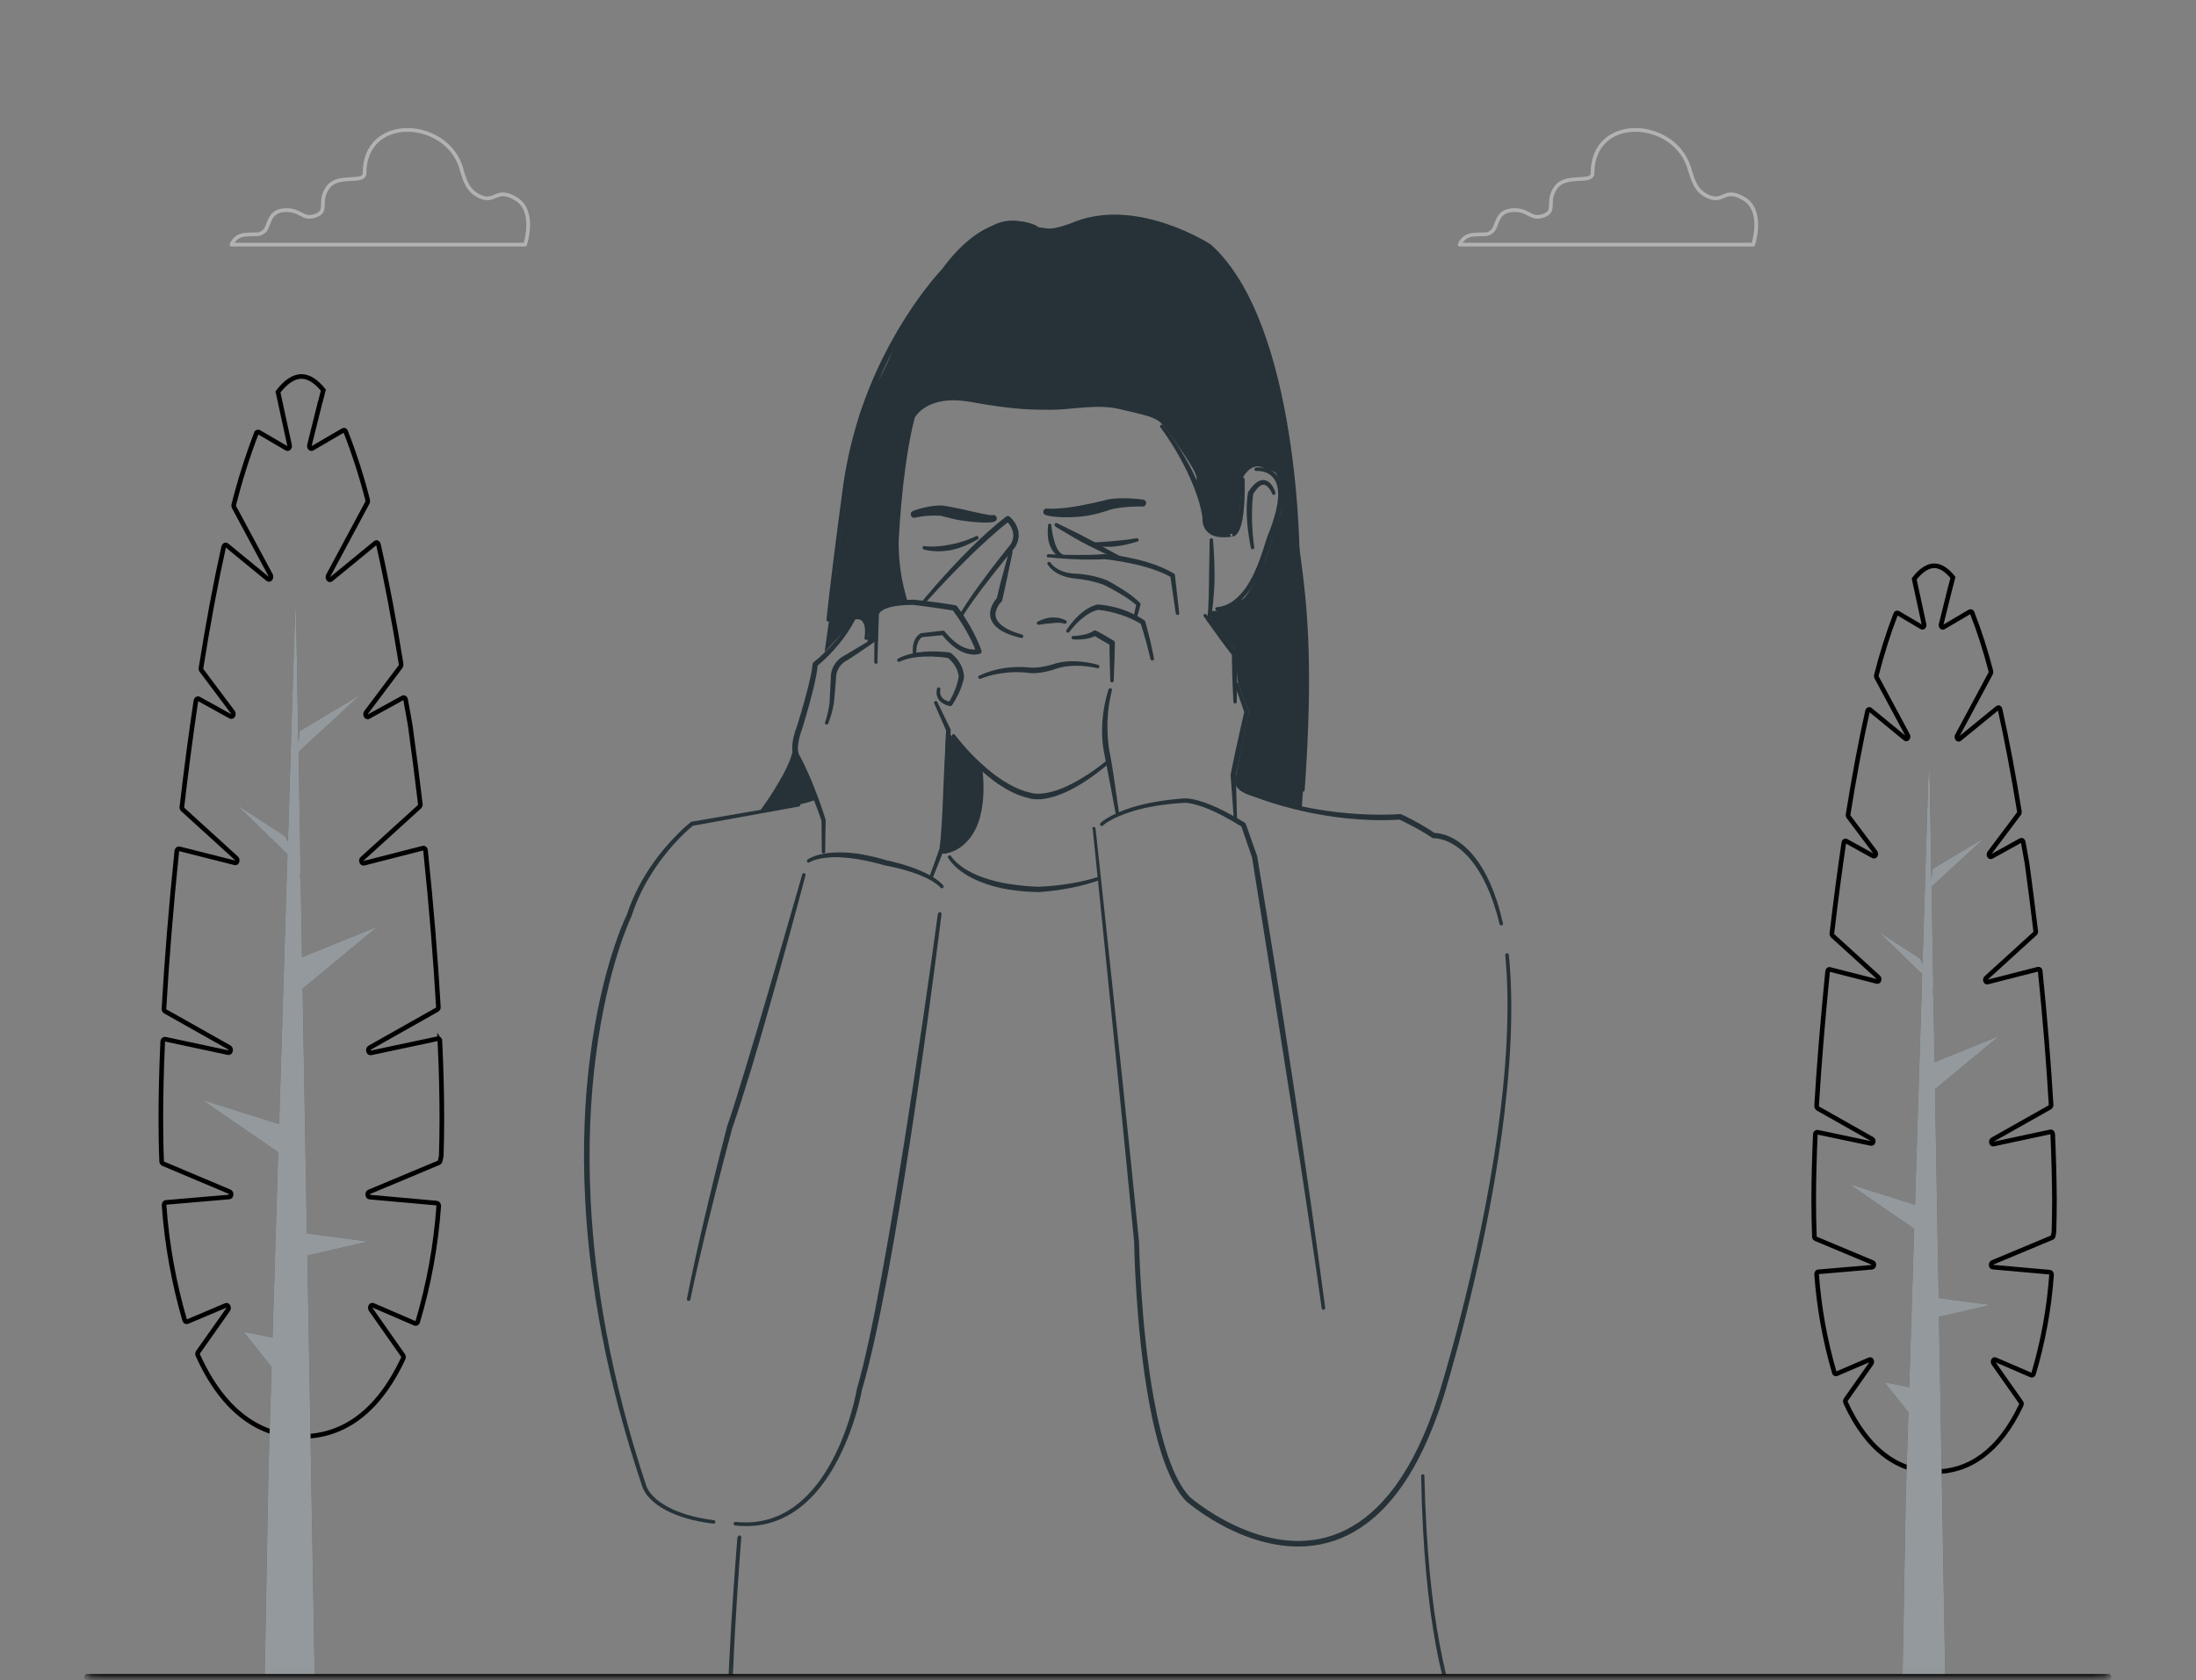 <svg width="179" height="137" viewBox="0 0 179 137" fill="none" xmlns="http://www.w3.org/2000/svg">
<rect x="0" y="0" width="179" height="137" fill="#808080" stroke="none"/>
<mask id="mask0_5126_35564" style="mask-type:alpha" maskUnits="userSpaceOnUse" x="0" y="0" width="179" height="137">
<rect width="179" height="137" fill="#D9D9D9"/>
</mask>
<g mask="url(#mask0_5126_35564)">
<mask id="mask1_5126_35564" style="mask-type:luminance" maskUnits="userSpaceOnUse" x="7" y="0" width="165" height="137">
<path d="M171.849 0.88H7.101V136.93H171.849V0.88Z" fill="white"/>
</mask>
<g mask="url(#mask1_5126_35564)">
<path d="M37.63 13.805C37.601 13.701 37.564 13.598 37.526 13.494C36.149 9.654 29.715 9.39 29.715 14.117C29.715 15.022 27.535 14.117 26.715 15.296C25.894 16.475 26.809 17.201 25.714 17.588C24.62 17.966 24.535 17.041 23.167 17.135C21.809 17.23 21.988 18.503 21.526 18.862C21.073 19.22 21.063 19.041 20.063 19.135C19.809 19.135 19.554 19.211 19.337 19.352C19.129 19.503 18.96 19.711 18.875 19.947H42.8C42.8 19.947 43.715 17.22 42.073 16.22C40.432 15.22 40.432 16.579 39.158 16.041C38.101 15.579 37.913 14.72 37.611 13.815L37.63 13.805Z" stroke="#B2B2B2" stroke-width="0.302" stroke-linecap="round" stroke-linejoin="round"/>
<path d="M137.726 13.805L137.622 13.494C136.235 9.654 129.811 9.39 129.811 14.117C129.811 15.022 127.622 14.117 126.811 15.296C125.99 16.475 126.905 17.201 125.811 17.588C124.716 17.966 124.631 17.041 123.263 17.135C121.895 17.23 122.084 18.503 121.622 18.862C121.169 19.22 121.169 19.041 120.169 19.135C119.914 19.135 119.659 19.211 119.442 19.352C119.235 19.503 119.065 19.711 118.98 19.947H142.905C142.905 19.947 143.811 17.22 142.179 16.22C140.537 15.22 140.537 16.579 139.273 16.041C138.216 15.579 138.018 14.72 137.726 13.815V13.805Z" stroke="#B2B2B2" stroke-width="0.302" stroke-linecap="round" stroke-linejoin="round"/>
<path d="M35.875 84.891C35.875 84.759 35.781 84.665 35.686 84.684L30.224 85.844C30.026 85.882 29.95 85.523 30.13 85.42L35.63 82.316C35.63 82.316 35.696 82.259 35.715 82.222C35.733 82.184 35.743 82.136 35.733 82.099C35.507 78.136 35.149 73.778 34.686 69.334C34.686 69.212 34.583 69.127 34.488 69.146L29.658 70.382C29.479 70.419 29.384 70.118 29.535 70.004L34.196 65.768C34.196 65.768 34.243 65.702 34.252 65.674C34.262 65.636 34.271 65.599 34.262 65.561C34.007 63.419 33.733 61.268 33.441 59.155L33.064 57.042C33.045 56.91 32.932 56.834 32.837 56.891L30.026 58.438C29.866 58.532 29.724 58.249 29.847 58.08L32.648 54.353C32.686 54.296 32.705 54.221 32.696 54.145C32.139 50.674 31.517 47.362 30.847 44.391C30.818 44.249 30.696 44.193 30.601 44.268L26.979 47.24C26.828 47.362 26.658 47.117 26.762 46.919L29.95 40.975C29.979 40.909 29.988 40.834 29.969 40.768C29.488 38.872 28.884 37.004 28.177 35.183C28.139 35.079 28.045 35.041 27.969 35.089L25.45 36.56C25.318 36.636 25.186 36.475 25.224 36.296L26.016 33.117C26.016 33.06 26.082 32.824 26.148 32.626L26.356 31.805C25.771 31.088 25.177 30.692 24.564 30.692C23.95 30.692 23.271 31.136 22.658 31.956L23.601 36.296C23.639 36.475 23.507 36.636 23.375 36.56L21.111 35.239C21.111 35.239 21.073 35.221 21.045 35.221C21.026 35.221 20.997 35.221 20.979 35.23C20.96 35.23 20.941 35.249 20.922 35.268C20.903 35.287 20.894 35.306 20.894 35.324C20.167 37.23 19.554 39.173 19.054 41.155C19.044 41.192 19.044 41.221 19.054 41.258C19.054 41.296 19.073 41.325 19.082 41.353L22.054 46.891C22.158 47.089 21.988 47.334 21.837 47.211L18.479 44.457C18.384 44.381 18.262 44.457 18.233 44.579C17.563 47.598 16.941 50.947 16.384 54.466C16.384 54.504 16.384 54.542 16.384 54.57C16.384 54.608 16.403 54.636 16.431 54.664L18.969 58.051C19.101 58.221 18.969 58.504 18.79 58.41L16.195 56.976C16.101 56.919 15.988 57.004 15.969 57.136C15.544 59.966 15.167 62.863 14.828 65.778C14.828 65.816 14.828 65.853 14.828 65.891C14.837 65.929 14.856 65.966 14.884 65.985L19.262 69.966C19.413 70.108 19.318 70.41 19.139 70.344L14.611 69.202C14.516 69.174 14.431 69.259 14.412 69.382C13.95 73.863 13.592 78.25 13.365 82.24C13.365 82.278 13.365 82.325 13.384 82.363C13.403 82.401 13.431 82.438 13.469 82.457L18.695 85.401C18.875 85.504 18.799 85.863 18.611 85.825L13.45 84.722C13.356 84.722 13.271 84.797 13.261 84.929C13.158 87.222 13.111 89.354 13.111 91.24C13.111 92.439 13.129 93.58 13.177 94.674C13.177 94.712 13.177 94.759 13.205 94.788C13.224 94.825 13.252 94.854 13.29 94.873L18.724 97.165C18.894 97.241 18.865 97.58 18.686 97.59L13.526 98.033C13.431 98.033 13.365 98.156 13.375 98.278C13.601 101.448 14.167 104.58 15.054 107.637C15.092 107.741 15.177 107.797 15.261 107.76L18.413 106.429C18.573 106.354 18.705 106.628 18.582 106.788L16.139 110.25C16.139 110.25 16.101 110.335 16.101 110.382C16.101 110.429 16.11 110.477 16.139 110.514C18.214 115.118 21.214 117.118 24.554 117.118C27.894 117.118 30.771 115.213 32.856 110.779C32.875 110.741 32.894 110.694 32.894 110.646C32.894 110.599 32.884 110.552 32.856 110.514L30.233 106.778C30.12 106.618 30.233 106.345 30.403 106.42L33.837 107.901C33.837 107.901 33.884 107.911 33.903 107.901C33.922 107.901 33.95 107.901 33.969 107.882C33.988 107.873 34.007 107.854 34.017 107.835C34.026 107.816 34.035 107.797 34.045 107.778C34.96 104.703 35.535 101.533 35.762 98.335C35.762 98.212 35.705 98.099 35.601 98.09L30.13 97.599C29.95 97.599 29.913 97.241 30.092 97.174L35.771 94.797C35.771 94.797 35.828 94.759 35.847 94.731C35.866 94.703 35.875 94.674 35.885 94.637L35.969 94.231V94.184C35.998 93.24 36.017 92.259 36.017 91.24C36.017 89.335 35.969 87.184 35.856 84.863L35.875 84.891Z" stroke="black" stroke-width="0.377"/>
<path d="M25.016 100.552L24.667 80.608L30.799 75.533L24.62 78.042L24.507 71.523L24.46 71.627L24.497 70.674L24.337 61.306L29.413 56.617L24.431 59.608L24.318 60.598L24.12 48.985L24.007 51.278L23.469 68.636L23.233 68.174L19.252 65.58L23.431 69.646L22.752 91.646L16.459 89.665L22.677 93.939L22.214 109.052L19.846 108.58L22.139 111.448L21.884 119.694L21.573 136.939H25.658L25.054 102.363L30.007 101.222L25.026 100.561L25.016 100.552Z" fill="#263238"/>
<path opacity="0.5" d="M25.016 100.552L24.667 80.608L30.799 75.533L24.62 78.042L24.507 71.523L24.46 71.627L24.497 70.674L24.337 61.306L29.413 56.617L24.431 59.608L24.318 60.598L24.12 48.985L24.007 51.278L23.469 68.636L23.233 68.174L19.252 65.58L23.431 69.646L22.752 91.646L16.459 89.665L22.677 93.939L22.214 109.052L19.846 108.58L22.139 111.448L21.884 119.694L21.573 136.939H25.658L25.054 102.363L30.007 101.222L25.026 100.561L25.016 100.552Z" fill="white"/>
<path d="M167.311 92.457C167.311 92.344 167.236 92.259 167.151 92.278L162.481 93.278C162.321 93.316 162.255 93.005 162.405 92.92L167.104 90.269C167.104 90.269 167.16 90.222 167.17 90.184C167.189 90.156 167.189 90.118 167.189 90.08C166.99 86.684 166.689 82.967 166.302 79.174C166.302 79.07 166.217 78.995 166.132 79.014L162 80.07C161.849 80.108 161.764 79.844 161.896 79.731L165.877 76.108C165.877 76.108 165.915 76.052 165.934 76.023C165.943 75.995 165.943 75.957 165.934 75.919C165.717 74.089 165.481 72.259 165.236 70.448L164.915 68.646C164.896 68.532 164.802 68.476 164.726 68.514L162.321 69.844C162.179 69.919 162.056 69.683 162.17 69.532L164.566 66.344C164.604 66.297 164.613 66.231 164.604 66.165C164.122 63.193 163.594 60.372 163.028 57.825C163 57.702 162.896 57.655 162.821 57.721L159.726 60.249C159.594 60.353 159.453 60.146 159.537 59.976L162.264 54.9C162.292 54.844 162.302 54.787 162.283 54.73C161.868 53.108 161.358 51.513 160.754 49.957C160.754 49.938 160.745 49.919 160.726 49.91C160.717 49.891 160.698 49.881 160.679 49.872C160.66 49.872 160.641 49.862 160.622 49.862C160.604 49.862 160.585 49.862 160.566 49.872L158.415 51.136C158.302 51.202 158.188 51.06 158.226 50.91L158.896 48.202C158.896 48.155 158.962 47.957 159.009 47.777L159.188 47.079C158.688 46.466 158.179 46.127 157.66 46.127C157.141 46.127 156.556 46.504 156.028 47.202L156.83 50.9C156.868 51.06 156.754 51.193 156.641 51.127L154.707 49.985C154.707 49.985 154.669 49.976 154.651 49.976C154.632 49.976 154.613 49.976 154.594 49.985C154.575 49.985 154.556 50.004 154.547 50.023C154.537 50.042 154.528 50.051 154.519 50.07C153.896 51.693 153.377 53.353 152.952 55.032C152.934 55.089 152.934 55.145 152.952 55.202L155.5 59.947C155.594 60.117 155.443 60.325 155.311 60.221L152.434 57.862C152.349 57.797 152.254 57.862 152.226 57.966C151.651 60.542 151.122 63.41 150.641 66.41C150.641 66.438 150.641 66.466 150.641 66.504C150.641 66.532 150.66 66.561 150.679 66.589L152.858 69.485C152.962 69.627 152.858 69.863 152.698 69.797L150.481 68.57C150.405 68.523 150.301 68.589 150.292 68.712C149.934 71.136 149.613 73.618 149.32 76.099C149.32 76.127 149.32 76.165 149.32 76.193C149.33 76.221 149.349 76.25 149.368 76.278L153.113 79.684C153.235 79.797 153.151 80.061 153.009 80.023L149.132 79.033C149.056 79.014 148.981 79.089 148.971 79.193C148.594 83.014 148.273 86.769 148.075 90.174C148.075 90.212 148.075 90.25 148.094 90.278C148.113 90.306 148.132 90.335 148.16 90.363L152.603 92.873C152.764 92.957 152.688 93.25 152.528 93.231L148.132 92.306C148.056 92.306 147.971 92.373 147.971 92.486C147.886 94.448 147.839 96.269 147.839 97.882C147.839 98.901 147.858 99.882 147.896 100.835C147.896 100.873 147.896 100.901 147.924 100.929C147.943 100.958 147.962 100.986 148 100.995L152.641 102.939C152.792 102.995 152.764 103.288 152.603 103.316L148.207 103.693C148.122 103.693 148.066 103.797 148.075 103.901C148.273 106.609 148.754 109.288 149.518 111.901C149.518 111.92 149.518 111.939 149.537 111.958C149.547 111.977 149.566 111.986 149.575 111.996C149.584 112.005 149.613 112.014 149.632 112.014C149.651 112.014 149.669 112.014 149.688 112.014L152.386 110.854C152.528 110.788 152.632 111.014 152.537 111.156L150.452 114.118C150.452 114.118 150.415 114.194 150.415 114.231C150.415 114.269 150.415 114.316 150.434 114.345C152.226 118.288 154.792 119.996 157.641 119.996C160.49 119.996 162.953 118.354 164.745 114.571C164.764 114.533 164.773 114.496 164.773 114.458C164.773 114.42 164.773 114.382 164.745 114.345L162.5 111.156C162.405 111.014 162.5 110.779 162.641 110.854L165.575 112.118C165.641 112.146 165.717 112.118 165.755 112.014C166.538 109.382 167.028 106.675 167.226 103.939C167.226 103.835 167.17 103.731 167.094 103.722L162.434 103.307C162.273 103.307 162.255 103.005 162.405 102.929L167.264 100.901C167.264 100.901 167.311 100.873 167.33 100.844C167.349 100.826 167.358 100.797 167.358 100.769L167.424 100.42V100.382C167.443 99.571 167.462 98.731 167.462 97.863C167.453 96.24 167.406 94.41 167.321 92.429L167.311 92.457Z" stroke="black" stroke-width="0.377"/>
<path d="M158.028 105.844L157.726 88.797L162.971 84.457L157.688 86.599L157.594 81.033L157.556 81.127L157.585 80.306L157.443 72.297L161.783 68.297L157.528 70.844L157.434 71.693L157.264 61.768L157.169 63.721L156.707 78.552L156.509 78.155L153.103 75.948L156.679 79.419L156.094 98.222L150.717 96.533L156.028 100.184L155.622 113.099L153.603 112.694L155.556 115.137L155.339 122.175L155.075 136.911H158.566L158.047 107.363L162.273 106.392L158.019 105.826L158.028 105.844Z" fill="#263238"/>
<path opacity="0.5" d="M158.028 105.844L157.726 88.797L162.971 84.457L157.688 86.599L157.594 81.033L157.556 81.127L157.585 80.306L157.443 72.297L161.783 68.297L157.528 70.844L157.434 71.693L157.264 61.768L157.169 63.721L156.707 78.552L156.509 78.155L153.103 75.948L156.679 79.419L156.094 98.222L150.717 96.533L156.028 100.184L155.622 113.099L153.603 112.694L155.556 115.137L155.339 122.175L155.075 136.911H158.566L158.047 107.363L162.273 106.392L158.019 105.826L158.028 105.844Z" fill="white"/>
<path fill-rule="evenodd" clip-rule="evenodd" d="M74.281 34.022C74.281 34.022 74.291 33.985 74.31 33.975C74.329 33.966 74.338 33.947 74.347 33.937C74.366 33.937 74.385 33.928 74.394 33.919C74.413 33.919 74.432 33.919 74.451 33.919C74.47 33.919 74.489 33.937 74.498 33.947C74.508 33.956 74.527 33.975 74.536 33.985C74.536 34.004 74.546 34.022 74.555 34.032C74.555 34.051 74.555 34.069 74.555 34.088C74.555 34.088 74.159 35.475 73.81 38.041C73.687 38.909 73.574 39.919 73.47 41.051C73.385 41.975 73.31 42.985 73.253 44.07C73.253 44.07 73.206 45.041 73.404 46.485C73.517 47.287 73.696 48.089 73.923 48.862C73.932 48.9 73.923 48.938 73.923 48.975C73.904 49.013 73.876 49.032 73.838 49.041C73.8 49.051 73.763 49.041 73.725 49.041C73.687 49.023 73.668 48.994 73.659 48.957C73.394 48.173 73.196 47.362 73.055 46.551C72.8 45.07 72.838 44.06 72.838 44.06C72.876 42.966 72.923 41.947 73.008 41.013C73.074 40.287 73.149 39.617 73.244 38.994C73.347 38.239 73.461 37.57 73.574 36.985C73.942 35.041 74.291 34.013 74.291 34.013L74.281 34.022Z" fill="#263238"/>
<path fill-rule="evenodd" clip-rule="evenodd" d="M75.395 49.202C75.395 49.202 75.366 49.23 75.357 49.24C75.338 49.24 75.319 49.258 75.3 49.258C75.281 49.258 75.263 49.258 75.244 49.258C75.225 49.258 75.206 49.24 75.196 49.23C75.178 49.221 75.168 49.202 75.159 49.183C75.159 49.164 75.149 49.145 75.14 49.126C75.14 49.108 75.14 49.089 75.14 49.07C75.14 49.051 75.159 49.032 75.168 49.023C75.168 49.023 76.951 46.843 79.093 44.711C79.555 44.258 80.027 43.796 80.508 43.372C81.008 42.919 81.517 42.494 82.008 42.117C82.046 42.089 82.102 42.07 82.149 42.07C82.197 42.07 82.253 42.089 82.291 42.117C82.291 42.117 82.847 42.57 82.999 43.277C83.074 43.655 83.046 44.117 82.744 44.608C82.744 44.617 82.734 44.626 82.725 44.636C82.725 44.636 81.413 46.183 80.112 47.9C79.536 48.664 78.961 49.466 78.508 50.174C78.489 50.202 78.451 50.221 78.423 50.23C78.385 50.23 78.347 50.23 78.319 50.211C78.291 50.193 78.263 50.164 78.253 50.126C78.253 50.089 78.253 50.051 78.263 50.023C78.706 49.287 79.263 48.466 79.829 47.692C81.027 46.032 82.253 44.532 82.385 44.372C82.602 43.994 82.63 43.655 82.564 43.362C82.489 43.07 82.347 42.806 82.14 42.589C81.706 42.928 81.263 43.306 80.819 43.702C80.338 44.126 79.866 44.57 79.404 45.013C77.234 47.098 75.395 49.193 75.395 49.193V49.202Z" fill="#263238"/>
<path fill-rule="evenodd" clip-rule="evenodd" d="M71.545 53.975C71.545 53.975 71.545 54.013 71.536 54.032C71.536 54.051 71.517 54.06 71.508 54.079C71.498 54.089 71.479 54.098 71.46 54.108C71.442 54.108 71.423 54.117 71.404 54.117C71.385 54.117 71.366 54.117 71.347 54.108C71.328 54.108 71.319 54.089 71.3 54.079C71.291 54.07 71.281 54.051 71.272 54.032C71.272 54.013 71.262 53.994 71.262 53.975L71.291 50.07C71.291 50.07 71.291 49.608 72.112 49.258C72.555 49.07 73.281 48.909 74.442 48.891H74.47C74.47 48.891 75.47 48.994 76.508 49.136C76.989 49.202 77.47 49.277 77.866 49.343C77.923 49.353 77.97 49.381 78.008 49.428C78.423 49.975 78.791 50.56 79.13 51.155C79.47 51.758 79.763 52.381 79.998 53.032C80.017 53.079 80.017 53.136 79.998 53.193C79.98 53.24 79.932 53.277 79.885 53.296C79.885 53.296 79.281 53.551 78.376 53.117C77.923 52.9 77.385 52.504 76.81 51.787L75.159 51.947C75.093 51.985 74.885 52.145 74.772 52.523C74.696 52.787 74.677 53.051 74.706 53.325C74.706 53.343 74.706 53.362 74.706 53.381C74.706 53.4 74.696 53.419 74.677 53.428C74.668 53.447 74.649 53.457 74.63 53.466C74.612 53.466 74.593 53.485 74.574 53.485C74.555 53.485 74.536 53.485 74.517 53.485C74.498 53.485 74.479 53.466 74.47 53.457C74.451 53.447 74.442 53.428 74.432 53.409C74.423 53.391 74.423 53.372 74.413 53.353C74.366 52.862 74.423 52.513 74.527 52.258C74.715 51.796 75.027 51.645 75.027 51.645C75.046 51.645 75.064 51.636 75.074 51.626L76.847 51.419C76.847 51.419 76.904 51.419 76.932 51.428C76.961 51.438 76.989 51.457 77.008 51.485C77.564 52.174 78.083 52.56 78.517 52.758C78.951 52.957 79.3 52.966 79.498 52.947C79.281 52.4 79.017 51.881 78.725 51.372C78.404 50.815 78.055 50.287 77.678 49.777C77.3 49.711 76.857 49.645 76.423 49.579C75.461 49.438 74.517 49.325 74.404 49.315C73.555 49.315 72.951 49.4 72.527 49.513C71.734 49.73 71.649 50.051 71.64 50.07L71.517 53.966L71.545 53.975Z" fill="#263238"/>
<path fill-rule="evenodd" clip-rule="evenodd" d="M73.338 53.938C73.338 53.938 73.31 53.957 73.291 53.957C73.272 53.957 73.253 53.957 73.234 53.957C73.215 53.957 73.196 53.947 73.187 53.938C73.177 53.928 73.159 53.91 73.149 53.9C73.14 53.881 73.13 53.872 73.13 53.853C73.13 53.834 73.13 53.815 73.13 53.796C73.13 53.778 73.14 53.759 73.149 53.749C73.159 53.73 73.177 53.721 73.187 53.711C73.187 53.711 73.706 53.362 74.838 53.193C75.48 53.098 76.329 53.07 77.385 53.193C77.423 53.193 77.451 53.211 77.489 53.23C77.791 53.457 78.046 53.74 78.244 54.07C78.442 54.4 78.555 54.768 78.583 55.155C78.583 55.174 78.583 55.183 78.583 55.202C78.583 55.202 78.508 55.702 78.206 56.4C78.036 56.778 77.838 57.136 77.612 57.485C77.593 57.513 77.564 57.532 77.536 57.551C77.508 57.561 77.47 57.57 77.442 57.57C77.442 57.57 76.895 57.495 76.574 57.108C76.395 56.891 76.272 56.589 76.376 56.145C76.376 56.108 76.404 56.079 76.442 56.06C76.47 56.042 76.508 56.032 76.546 56.042C76.583 56.042 76.612 56.07 76.63 56.098C76.649 56.127 76.659 56.164 76.649 56.202C76.593 56.523 76.678 56.749 76.81 56.9C76.98 57.089 77.225 57.164 77.376 57.193C77.555 56.891 77.715 56.579 77.838 56.249C77.98 55.9 78.083 55.542 78.149 55.174C78.121 54.872 78.017 54.579 77.857 54.315C77.706 54.06 77.508 53.834 77.272 53.645C76.291 53.494 75.498 53.504 74.885 53.56C73.838 53.664 73.338 53.947 73.338 53.947V53.938Z" fill="#263238"/>
<path fill-rule="evenodd" clip-rule="evenodd" d="M71.338 51.957C71.338 51.957 71.404 51.928 71.442 51.938C71.479 51.938 71.508 51.966 71.527 51.995C71.545 52.023 71.555 52.06 71.546 52.098C71.546 52.136 71.517 52.164 71.489 52.183C71.489 52.183 70.819 52.664 70.008 53.212C69.677 53.428 69.328 53.655 68.998 53.872C68.998 53.872 68.989 53.872 68.979 53.872C68.762 53.995 68.574 54.164 68.432 54.372C68.291 54.57 68.196 54.806 68.159 55.051C68.159 55.145 68.111 55.778 68.055 56.41C68.026 56.73 67.998 57.061 67.97 57.325C67.923 57.617 67.857 57.9 67.781 58.174C67.706 58.447 67.611 58.721 67.508 58.985C67.489 59.023 67.47 59.042 67.432 59.061C67.394 59.07 67.357 59.08 67.328 59.061C67.291 59.051 67.262 59.023 67.253 58.985C67.234 58.947 67.234 58.91 67.253 58.881C67.347 58.627 67.423 58.362 67.479 58.089C67.574 57.674 67.611 57.344 67.621 57.287L67.734 55.004C67.734 55.004 67.734 54.995 67.734 54.985C67.772 54.664 67.894 54.353 68.083 54.089C68.272 53.825 68.517 53.608 68.81 53.457C69.234 53.212 69.677 52.947 70.083 52.702C70.8 52.268 71.366 51.928 71.366 51.928L71.338 51.957Z" fill="#263238"/>
<path fill-rule="evenodd" clip-rule="evenodd" d="M67.272 69.457C67.272 69.457 67.253 69.523 67.225 69.551C67.196 69.58 67.168 69.589 67.13 69.589C67.093 69.589 67.064 69.58 67.036 69.551C67.008 69.523 66.998 69.495 66.989 69.457L66.96 66.91C66.904 66.74 66.545 65.683 65.989 64.344C65.659 63.57 65.262 62.702 64.819 61.872C64.753 61.787 64.536 61.466 64.583 60.749C64.611 60.372 64.706 59.872 64.96 59.212C64.998 59.098 65.47 57.598 65.828 56.183C66.026 55.391 66.206 54.627 66.234 54.145C66.234 54.117 66.243 54.089 66.262 54.061C66.272 54.032 66.3 54.013 66.319 53.995C66.951 53.485 67.536 52.919 68.064 52.296C68.602 51.683 69.064 51.004 69.451 50.287C69.47 50.249 69.508 50.221 69.545 50.202C69.545 50.202 70.225 49.985 70.593 50.532C70.772 50.796 70.876 51.259 70.753 52.051C70.753 52.07 70.753 52.089 70.734 52.108C70.725 52.127 70.715 52.136 70.696 52.145C70.677 52.155 70.668 52.164 70.649 52.174C70.63 52.174 70.612 52.174 70.593 52.174C70.574 52.174 70.555 52.174 70.536 52.155C70.517 52.145 70.508 52.136 70.498 52.117C70.489 52.098 70.479 52.089 70.47 52.07C70.47 52.051 70.47 52.032 70.47 52.013C70.564 51.325 70.489 50.928 70.338 50.711C70.149 50.438 69.847 50.476 69.715 50.504C69.338 51.23 68.885 51.91 68.357 52.542C67.838 53.164 67.272 53.749 66.649 54.268C66.611 54.768 66.451 55.523 66.262 56.296C65.894 57.787 65.404 59.362 65.404 59.362C65.177 59.976 65.074 60.438 65.045 60.787C64.998 61.381 65.168 61.598 65.168 61.598C65.187 61.617 65.196 61.627 65.206 61.646C65.659 62.504 66.045 63.4 66.366 64.202C66.96 65.693 67.3 66.844 67.3 66.844C67.3 66.863 67.3 66.882 67.3 66.891L67.262 69.466L67.272 69.457Z" fill="#263238"/>
<path fill-rule="evenodd" clip-rule="evenodd" d="M76.159 57.362C76.159 57.362 76.14 57.325 76.14 57.306C76.14 57.287 76.14 57.268 76.14 57.249C76.14 57.23 76.159 57.212 76.168 57.202C76.178 57.193 76.196 57.174 76.215 57.164C76.234 57.164 76.253 57.155 76.272 57.155C76.291 57.155 76.31 57.155 76.329 57.164C76.347 57.164 76.366 57.183 76.376 57.193C76.385 57.202 76.404 57.221 76.404 57.24L77.47 59.438C77.47 59.438 77.489 59.495 77.489 59.523C77.489 59.523 77.48 61.117 77.413 63.032C77.385 63.787 77.347 64.589 77.3 65.372C77.197 67.061 77.064 68.617 76.923 69.278C76.923 69.278 76.923 69.297 76.923 69.306C76.923 69.306 76.763 69.74 76.489 70.419C76.366 70.74 76.215 71.117 76.046 71.523C76.046 71.542 76.027 71.561 76.017 71.57C76.008 71.58 75.989 71.599 75.97 71.608C75.951 71.608 75.932 71.617 75.913 71.617C75.895 71.617 75.876 71.617 75.857 71.608C75.838 71.608 75.819 71.589 75.81 71.58C75.8 71.57 75.781 71.551 75.781 71.532C75.781 71.514 75.772 71.495 75.772 71.476C75.772 71.457 75.772 71.438 75.781 71.419C75.932 71.004 76.074 70.627 76.187 70.306C76.404 69.702 76.546 69.287 76.574 69.202C76.64 68.816 76.697 68.127 76.753 67.297C76.8 66.599 76.838 65.787 76.866 64.966C76.885 64.448 76.913 63.919 76.932 63.41C76.961 62.862 76.98 62.334 77.008 61.853C77.064 60.664 77.112 59.759 77.121 59.561L76.159 57.362Z" fill="#263238"/>
<path fill-rule="evenodd" clip-rule="evenodd" d="M87.159 51.523C87.159 51.523 87.112 51.57 87.074 51.579C87.036 51.579 86.999 51.579 86.97 51.56C86.942 51.542 86.923 51.513 86.914 51.476C86.914 51.438 86.914 51.4 86.932 51.372C86.932 51.372 87.451 50.523 88.244 49.9C88.602 49.617 89.017 49.391 89.451 49.287C89.47 49.287 89.489 49.287 89.508 49.287C89.508 49.287 90.376 49.315 91.47 49.683C92.102 49.9 92.706 50.193 93.263 50.56C93.3 50.589 93.329 50.627 93.348 50.674C93.348 50.674 93.527 51.278 93.744 52.174C93.848 52.617 93.961 53.136 94.065 53.693C94.065 53.73 94.065 53.768 94.036 53.796C94.017 53.825 93.98 53.843 93.951 53.853C93.914 53.853 93.876 53.853 93.848 53.834C93.819 53.815 93.791 53.787 93.782 53.749C93.659 53.212 93.527 52.702 93.404 52.259C93.216 51.57 93.046 51.051 92.989 50.862C92.47 50.551 91.914 50.296 91.338 50.117C90.744 49.919 90.14 49.787 89.517 49.721C89.15 49.796 88.791 49.985 88.48 50.211C87.706 50.759 87.168 51.523 87.168 51.523H87.159Z" fill="#263238"/>
<path fill-rule="evenodd" clip-rule="evenodd" d="M87.47 52.127C87.47 52.127 87.404 52.108 87.376 52.079C87.357 52.051 87.338 52.023 87.338 51.985C87.338 51.947 87.357 51.919 87.376 51.891C87.404 51.862 87.433 51.853 87.47 51.853C87.829 51.843 88.178 51.796 88.517 51.702C88.734 51.645 88.942 51.56 89.131 51.438C89.159 51.419 89.197 51.41 89.244 51.4C89.282 51.4 89.319 51.4 89.357 51.428C89.357 51.428 89.659 51.579 90.065 51.815C90.282 51.938 90.517 52.079 90.763 52.221C90.8 52.24 90.829 52.268 90.848 52.306C90.867 52.343 90.876 52.381 90.876 52.419C90.876 52.419 90.867 52.966 90.848 53.655C90.829 54.249 90.8 54.947 90.782 55.504C90.782 55.542 90.763 55.57 90.734 55.598C90.706 55.627 90.668 55.636 90.64 55.636C90.612 55.636 90.565 55.627 90.546 55.598C90.517 55.57 90.508 55.542 90.499 55.504C90.48 54.947 90.461 54.249 90.451 53.655C90.442 53.174 90.433 52.758 90.433 52.56C90.225 52.438 90.027 52.325 89.848 52.221C89.584 52.07 89.367 51.938 89.253 51.862C89.055 51.957 88.838 52.032 88.621 52.07C88.244 52.136 87.857 52.155 87.48 52.136L87.47 52.127Z" fill="#263238"/>
<path fill-rule="evenodd" clip-rule="evenodd" d="M85.442 45.457C85.442 45.457 85.404 45.457 85.395 45.438C85.376 45.438 85.366 45.419 85.357 45.4C85.347 45.391 85.338 45.372 85.329 45.353C85.319 45.334 85.329 45.315 85.329 45.296C85.329 45.277 85.329 45.258 85.347 45.249C85.347 45.23 85.366 45.221 85.385 45.211C85.395 45.202 85.414 45.193 85.432 45.183C85.451 45.183 85.47 45.183 85.489 45.183C85.489 45.183 86.517 45.24 87.763 45.249C88.499 45.249 89.3 45.24 90.027 45.174C90.036 45.174 90.055 45.174 90.065 45.174C90.65 45.23 91.234 45.306 91.81 45.419C92.385 45.532 92.961 45.664 93.517 45.834C94.291 46.07 95.065 46.381 95.687 46.768C95.716 46.787 95.734 46.806 95.744 46.825C95.763 46.853 95.772 46.872 95.772 46.9L96.121 49.985C96.121 49.985 96.121 50.06 96.093 50.089C96.074 50.117 96.036 50.136 95.999 50.136C95.961 50.136 95.923 50.136 95.895 50.108C95.867 50.089 95.848 50.051 95.838 50.013L95.404 47.032C94.81 46.693 94.093 46.438 93.385 46.23C92.8 46.06 92.225 45.938 91.716 45.843C90.819 45.674 90.14 45.598 90.036 45.589C89.451 45.626 88.819 45.626 88.216 45.617C86.753 45.579 85.461 45.438 85.461 45.438L85.442 45.457Z" fill="#263238"/>
<path fill-rule="evenodd" clip-rule="evenodd" d="M85.376 46.004C85.376 46.004 85.357 45.938 85.376 45.9C85.385 45.862 85.414 45.834 85.442 45.825C85.47 45.806 85.508 45.806 85.546 45.815C85.583 45.815 85.612 45.843 85.631 45.881C85.631 45.881 85.876 46.277 86.517 46.542C86.876 46.683 87.253 46.759 87.64 46.768C88.074 46.787 88.499 46.843 88.923 46.928C89.348 47.013 89.763 47.136 90.168 47.287C90.168 47.287 90.178 47.287 90.187 47.287C90.772 47.598 91.338 47.938 91.885 48.306C92.272 48.579 92.65 48.872 92.923 49.155C92.942 49.174 92.961 49.202 92.961 49.23C92.961 49.259 92.961 49.287 92.961 49.315L92.687 50.325C92.687 50.325 92.678 50.362 92.668 50.381C92.659 50.4 92.64 50.41 92.631 50.419C92.612 50.428 92.593 50.438 92.574 50.438C92.555 50.438 92.536 50.438 92.517 50.438C92.499 50.438 92.48 50.428 92.461 50.41C92.442 50.4 92.433 50.381 92.423 50.362C92.414 50.343 92.404 50.325 92.404 50.306C92.404 50.287 92.404 50.268 92.404 50.249L92.612 49.325C92.319 49.07 91.999 48.834 91.668 48.627C90.904 48.145 90.102 47.749 89.999 47.693C89.621 47.551 89.225 47.438 88.829 47.353C88.433 47.268 88.027 47.202 87.621 47.164C87.187 47.127 86.772 47.023 86.376 46.843C85.631 46.485 85.385 45.994 85.385 45.994L85.376 46.004Z" fill="#263238"/>
<path fill-rule="evenodd" clip-rule="evenodd" d="M90.357 56.211C90.357 56.211 90.367 56.174 90.385 56.164C90.395 56.145 90.414 56.136 90.423 56.127C90.442 56.127 90.461 56.108 90.48 56.108C90.499 56.108 90.517 56.108 90.536 56.108C90.555 56.108 90.574 56.127 90.584 56.136C90.593 56.145 90.612 56.164 90.621 56.183C90.621 56.202 90.631 56.221 90.631 56.24C90.631 56.259 90.631 56.278 90.631 56.296C90.631 56.296 90.319 57.372 90.272 58.872C90.263 59.306 90.272 59.73 90.3 60.164C90.329 60.589 90.385 61.023 90.47 61.438C90.47 61.466 90.565 61.844 90.791 63.353C90.895 64.042 91.027 64.976 91.206 66.221C91.206 66.24 91.206 66.259 91.206 66.278C91.206 66.296 91.197 66.315 91.187 66.334C91.178 66.353 91.159 66.363 91.15 66.372C91.131 66.381 91.112 66.391 91.093 66.391C91.074 66.391 91.055 66.391 91.036 66.391C91.017 66.391 90.999 66.381 90.98 66.363C90.961 66.353 90.951 66.334 90.942 66.315C90.933 66.296 90.923 66.278 90.923 66.259C90.64 64.712 90.442 63.655 90.3 62.938C90.084 61.806 90.027 61.523 90.027 61.523C89.933 61.079 89.876 60.627 89.848 60.174C89.819 59.721 89.829 59.278 89.857 58.825C89.97 57.287 90.367 56.193 90.367 56.193L90.357 56.211Z" fill="#263238"/>
<path fill-rule="evenodd" clip-rule="evenodd" d="M100.838 66.674C100.838 66.674 100.838 66.712 100.838 66.731C100.838 66.749 100.82 66.759 100.81 66.778C100.801 66.787 100.782 66.806 100.763 66.806C100.744 66.806 100.725 66.815 100.706 66.815C100.687 66.815 100.669 66.815 100.65 66.815C100.631 66.815 100.621 66.796 100.603 66.787C100.593 66.778 100.574 66.759 100.574 66.74C100.574 66.721 100.565 66.702 100.565 66.683L100.31 63.221C100.31 63.221 100.31 63.183 100.31 63.164C100.31 63.164 100.499 62.193 100.735 61.098C101.008 59.806 101.357 58.343 101.423 58.06L100.65 55.834C100.65 55.834 100.65 55.796 100.65 55.778C100.65 55.759 100.65 55.74 100.659 55.721C100.659 55.702 100.678 55.693 100.687 55.674C100.697 55.664 100.716 55.655 100.735 55.645C100.753 55.645 100.772 55.645 100.791 55.645C100.81 55.645 100.829 55.645 100.848 55.655C100.867 55.664 100.876 55.674 100.895 55.683C100.904 55.693 100.914 55.711 100.923 55.73L101.801 57.976C101.801 57.976 101.82 58.042 101.801 58.079C101.801 58.079 101.48 59.749 101.178 61.183C100.97 62.183 100.763 63.07 100.735 63.221L100.829 66.655L100.838 66.674Z" fill="#263238"/>
<path fill-rule="evenodd" clip-rule="evenodd" d="M98.121 50.277C98.121 50.277 98.093 50.211 98.093 50.174C98.093 50.136 98.121 50.108 98.15 50.079C98.178 50.06 98.216 50.051 98.254 50.051C98.291 50.051 98.32 50.079 98.348 50.108C98.348 50.108 99.159 51.079 99.848 51.938C100.027 52.155 100.197 52.372 100.338 52.551C100.621 52.919 100.82 53.174 100.82 53.174C100.848 53.212 100.867 53.259 100.867 53.315L100.81 57.202C100.81 57.202 100.81 57.24 100.81 57.259C100.81 57.278 100.791 57.296 100.782 57.306C100.772 57.325 100.754 57.334 100.735 57.344C100.716 57.344 100.697 57.353 100.678 57.353C100.659 57.353 100.64 57.353 100.621 57.344C100.603 57.344 100.584 57.325 100.574 57.315C100.565 57.306 100.546 57.287 100.546 57.268C100.546 57.249 100.537 57.23 100.537 57.212C100.508 56.598 100.47 55.9 100.452 55.259C100.423 54.391 100.414 53.627 100.414 53.391C100.338 53.296 100.178 53.089 99.98 52.825C99.838 52.636 99.678 52.419 99.508 52.193C98.857 51.306 98.131 50.268 98.131 50.268L98.121 50.277Z" fill="#263238"/>
<path fill-rule="evenodd" clip-rule="evenodd" d="M77.602 60.051C77.602 60.051 77.583 59.985 77.593 59.957C77.593 59.928 77.621 59.891 77.649 59.872C77.678 59.853 77.715 59.844 77.744 59.853C77.781 59.853 77.81 59.872 77.829 59.9C78.413 60.655 79.046 61.372 79.744 62.032C80.206 62.466 80.687 62.881 81.197 63.259C81.536 63.504 81.885 63.73 82.253 63.938C82.8 64.249 83.385 64.495 83.98 64.627C83.989 64.627 84.008 64.627 84.017 64.636C84.017 64.636 84.848 64.976 86.64 64.24C87.584 63.844 88.782 63.164 90.244 61.985C90.263 61.976 90.272 61.966 90.291 61.957C90.31 61.957 90.329 61.957 90.348 61.957C90.367 61.957 90.385 61.957 90.404 61.976C90.423 61.976 90.433 61.995 90.451 62.014C90.461 62.032 90.47 62.042 90.48 62.061C90.48 62.08 90.48 62.098 90.48 62.117C90.48 62.136 90.48 62.155 90.461 62.174C90.461 62.193 90.442 62.202 90.423 62.221C88.951 63.466 87.753 64.202 86.791 64.617C84.97 65.419 84.008 65.136 83.857 65.07C83.319 64.948 82.8 64.749 82.319 64.495C81.838 64.24 81.366 63.938 80.932 63.608C80.413 63.212 79.923 62.778 79.47 62.306C78.781 61.617 78.159 60.862 77.593 60.061L77.602 60.051Z" fill="#263238"/>
<path fill-rule="evenodd" clip-rule="evenodd" d="M82.263 44.947C82.263 44.947 82.291 44.881 82.329 44.862C82.357 44.843 82.395 44.843 82.432 44.853C82.47 44.853 82.499 44.881 82.517 44.919C82.536 44.956 82.546 44.985 82.536 45.023C82.536 45.023 82.404 45.626 82.187 46.673C82.121 46.994 82.046 47.362 81.951 47.768C81.876 48.126 81.781 48.523 81.697 48.938C81.687 48.985 81.668 49.023 81.63 49.051C81.48 49.202 81.357 49.381 81.272 49.57C81.159 49.815 81.083 50.117 81.215 50.438C81.404 50.9 81.989 51.362 83.31 51.74C83.347 51.749 83.376 51.777 83.395 51.806C83.414 51.834 83.414 51.872 83.404 51.91C83.404 51.947 83.376 51.975 83.338 51.994C83.31 52.013 83.272 52.023 83.234 52.013C82.385 51.815 81.8 51.56 81.423 51.287C81.121 51.07 80.942 50.834 80.829 50.608C80.621 50.164 80.706 49.73 80.857 49.381C80.961 49.155 81.093 48.947 81.253 48.768C81.329 48.447 81.404 48.136 81.47 47.853C81.555 47.504 81.64 47.173 81.725 46.881C82.046 45.664 82.263 44.947 82.263 44.947Z" fill="#263238"/>
<path fill-rule="evenodd" clip-rule="evenodd" d="M84.697 50.928C84.697 50.928 84.621 50.938 84.593 50.928C84.555 50.91 84.536 50.881 84.517 50.853C84.508 50.815 84.508 50.778 84.517 50.749C84.536 50.711 84.564 50.693 84.593 50.674C84.8 50.57 85.017 50.485 85.244 50.419C85.319 50.4 85.395 50.381 85.47 50.372C85.546 50.362 85.621 50.353 85.706 50.343C85.866 50.343 86.027 50.343 86.178 50.362C86.414 50.391 86.649 50.466 86.866 50.579C86.885 50.579 86.904 50.598 86.914 50.608C86.923 50.617 86.942 50.636 86.942 50.655C86.942 50.674 86.951 50.693 86.951 50.711C86.951 50.73 86.951 50.749 86.942 50.768C86.942 50.787 86.923 50.806 86.914 50.815C86.904 50.825 86.885 50.843 86.866 50.843C86.848 50.843 86.829 50.853 86.81 50.853C86.791 50.853 86.772 50.853 86.753 50.843C86.555 50.787 86.347 50.768 86.149 50.778C86.036 50.778 85.914 50.787 85.8 50.806C85.725 50.806 85.649 50.825 85.564 50.825C85.404 50.843 85.253 50.853 85.121 50.872C84.857 50.91 84.678 50.938 84.678 50.938L84.697 50.928Z" fill="#263238"/>
<path fill-rule="evenodd" clip-rule="evenodd" d="M85.423 42.834C85.423 42.834 85.423 42.796 85.433 42.777C85.433 42.758 85.451 42.749 85.461 42.73C85.47 42.721 85.489 42.711 85.508 42.702C85.527 42.702 85.546 42.702 85.565 42.702C85.583 42.702 85.602 42.702 85.621 42.711C85.64 42.711 85.65 42.73 85.668 42.749C85.678 42.758 85.687 42.777 85.697 42.796C85.697 42.815 85.697 42.834 85.697 42.853C85.697 42.853 85.716 43.107 85.781 43.456C85.8 43.579 85.829 43.711 85.866 43.843C85.885 43.928 85.914 44.013 85.933 44.098C85.97 44.221 86.008 44.343 86.055 44.466C86.178 44.787 86.366 45.089 86.687 45.249C86.706 45.249 86.725 45.268 86.734 45.277C86.753 45.287 86.763 45.306 86.772 45.325C86.772 45.343 86.782 45.362 86.782 45.381C86.782 45.4 86.782 45.419 86.772 45.438C86.772 45.456 86.753 45.475 86.744 45.485C86.734 45.494 86.716 45.513 86.697 45.513C86.678 45.513 86.659 45.523 86.64 45.523C86.621 45.523 86.602 45.523 86.583 45.513C86.15 45.372 85.857 45.041 85.659 44.645C85.593 44.513 85.536 44.372 85.499 44.221C85.47 44.126 85.451 44.032 85.442 43.928C85.423 43.787 85.404 43.636 85.404 43.494C85.404 43.277 85.404 43.06 85.442 42.843L85.423 42.834Z" fill="#263238"/>
<path fill-rule="evenodd" clip-rule="evenodd" d="M86.036 42.909C86.036 42.909 86.008 42.89 85.989 42.872C85.98 42.862 85.97 42.843 85.961 42.824C85.961 42.806 85.961 42.787 85.961 42.768C85.961 42.749 85.961 42.73 85.98 42.711C85.98 42.692 85.999 42.683 86.017 42.673C86.036 42.664 86.046 42.655 86.065 42.645C86.084 42.645 86.102 42.645 86.121 42.645C86.14 42.645 86.159 42.645 86.168 42.664C86.168 42.664 86.602 42.872 87.253 43.192C87.574 43.343 87.942 43.532 88.329 43.73C88.536 43.834 88.753 43.947 88.97 44.07C89.187 44.183 89.395 44.296 89.602 44.419C90.263 44.787 90.933 45.155 91.508 45.456C91.546 45.475 91.565 45.504 91.584 45.541C91.593 45.579 91.593 45.617 91.584 45.655C91.565 45.692 91.536 45.711 91.499 45.73C91.461 45.739 91.423 45.739 91.385 45.73C90.885 45.504 90.31 45.249 89.734 44.975C89.376 44.796 88.999 44.617 88.65 44.438C88.47 44.343 88.291 44.249 88.112 44.155C87.933 44.051 87.753 43.956 87.584 43.862C86.678 43.334 86.027 42.928 86.027 42.928L86.036 42.909Z" fill="#263238"/>
<path fill-rule="evenodd" clip-rule="evenodd" d="M65.989 70.297C65.989 70.297 65.96 70.316 65.942 70.325C65.923 70.325 65.904 70.325 65.885 70.325C65.866 70.325 65.847 70.325 65.828 70.306C65.809 70.306 65.8 70.287 65.791 70.268C65.781 70.249 65.772 70.24 65.772 70.221C65.772 70.202 65.772 70.183 65.772 70.165C65.772 70.146 65.781 70.127 65.791 70.117C65.8 70.099 65.819 70.089 65.828 70.08C65.828 70.08 66.545 69.504 68.404 69.495C69.055 69.495 69.715 69.551 70.357 69.674C70.998 69.787 71.621 69.948 72.243 70.136C72.394 70.165 73.857 70.466 75.149 71.042C75.838 71.344 76.48 71.731 76.876 72.183C76.885 72.193 76.904 72.212 76.904 72.231C76.904 72.249 76.913 72.268 76.913 72.287C76.913 72.306 76.913 72.325 76.904 72.344C76.904 72.363 76.885 72.382 76.866 72.391C76.847 72.4 76.838 72.41 76.819 72.419C76.8 72.419 76.781 72.419 76.763 72.419C76.744 72.419 76.725 72.419 76.706 72.4C76.687 72.4 76.678 72.382 76.659 72.363C76.281 71.957 75.659 71.627 75.008 71.363C73.659 70.816 72.149 70.561 72.149 70.561H72.13C71.517 70.382 70.904 70.231 70.281 70.117C69.659 69.995 69.036 69.919 68.404 69.891C66.687 69.834 65.998 70.297 65.998 70.297H65.989Z" fill="#263238"/>
<path fill-rule="evenodd" clip-rule="evenodd" d="M65.385 71.287C65.385 71.287 65.423 71.221 65.451 71.202C65.479 71.183 65.517 71.183 65.555 71.193C65.593 71.202 65.621 71.221 65.64 71.259C65.659 71.287 65.668 71.325 65.659 71.363C65.659 71.363 64.781 74.703 63.63 78.835C63.187 80.419 62.706 82.127 62.224 83.797C61.894 84.92 61.574 86.042 61.253 87.099C60.677 88.995 60.13 90.712 59.677 92.014C59.621 92.222 58.583 96.08 57.545 100.354C57.092 102.231 56.639 104.194 56.272 105.958C56.272 105.995 56.243 106.024 56.206 106.043C56.177 106.061 56.139 106.071 56.102 106.061C56.064 106.061 56.036 106.033 56.007 106.005C55.989 105.977 55.979 105.939 55.989 105.901C56.422 103.684 56.989 101.165 57.526 98.873C58.423 95.061 59.253 91.891 59.253 91.891V91.873C59.706 90.58 60.234 88.854 60.809 86.957C61.13 85.901 61.46 84.787 61.8 83.665C62.3 81.995 62.791 80.297 63.253 78.712C64.451 74.599 65.394 71.278 65.394 71.278L65.385 71.287Z" fill="#263238"/>
<path fill-rule="evenodd" clip-rule="evenodd" d="M76.47 74.504C76.47 74.504 76.47 74.466 76.489 74.448C76.489 74.429 76.508 74.419 76.527 74.4C76.546 74.391 76.555 74.382 76.574 74.372C76.593 74.372 76.612 74.372 76.63 74.372C76.649 74.372 76.668 74.372 76.687 74.391C76.706 74.4 76.715 74.41 76.725 74.429C76.734 74.448 76.744 74.457 76.744 74.476C76.744 74.495 76.744 74.514 76.744 74.532C76.744 74.532 75.97 80.863 74.847 88.589C74.413 91.589 73.923 94.806 73.404 97.939C73.055 100.08 72.687 102.184 72.319 104.146C71.612 107.91 70.894 111.193 70.243 113.382C70.196 113.684 69.177 119.08 66.008 122.203C64.508 123.684 62.526 124.665 59.932 124.373C59.913 124.373 59.894 124.373 59.875 124.354C59.856 124.354 59.847 124.335 59.828 124.316C59.819 124.307 59.809 124.288 59.8 124.269C59.8 124.25 59.8 124.231 59.8 124.213C59.8 124.194 59.8 124.175 59.819 124.156C59.828 124.137 59.838 124.128 59.856 124.109C59.875 124.099 59.885 124.09 59.904 124.08C59.923 124.08 59.941 124.08 59.96 124.08C62.441 124.345 64.338 123.392 65.762 121.958C68.923 118.788 69.838 113.288 69.838 113.288C69.838 113.288 69.838 113.269 69.838 113.26C70.479 111.09 71.168 107.797 71.857 104.052C72.215 102.08 72.583 99.986 72.942 97.844C73.46 94.712 73.97 91.504 74.423 88.514C75.602 80.806 76.451 74.485 76.451 74.485L76.47 74.504Z" fill="#263238"/>
<path fill-rule="evenodd" clip-rule="evenodd" d="M89.027 67.589C89.027 67.589 89.027 67.551 89.027 67.532C89.027 67.513 89.036 67.495 89.055 67.485C89.065 67.476 89.084 67.457 89.093 67.448C89.112 67.448 89.131 67.438 89.14 67.429C89.159 67.429 89.178 67.429 89.197 67.429C89.216 67.429 89.234 67.438 89.244 67.457C89.253 67.466 89.272 67.485 89.282 67.495C89.282 67.513 89.291 67.532 89.3 67.542C89.3 67.542 90.395 77.627 91.461 87.787C91.97 92.637 92.47 97.495 92.848 101.288V101.307C92.848 101.307 92.961 108.165 94.074 114.175C94.687 117.514 95.602 120.609 96.999 122.062C97.131 122.175 99.037 123.797 101.706 124.816C103.999 125.694 106.857 126.128 109.64 124.76C112.471 123.373 115.225 120.156 117.263 113.741C117.282 113.675 120.518 103.448 122.065 92.41C122.763 87.448 123.122 82.325 122.697 77.882C122.697 77.863 122.697 77.844 122.697 77.825C122.697 77.806 122.707 77.787 122.726 77.778C122.735 77.759 122.754 77.749 122.773 77.74C122.792 77.74 122.81 77.721 122.829 77.721C122.848 77.721 122.867 77.721 122.886 77.721C122.905 77.721 122.924 77.74 122.933 77.749C122.952 77.759 122.961 77.778 122.971 77.797C122.971 77.816 122.98 77.834 122.99 77.853C123.433 82.316 123.093 87.467 122.414 92.457C120.895 103.571 117.669 113.873 117.669 113.873C115.593 120.458 112.744 123.741 109.848 125.165C106.933 126.599 103.942 126.156 101.555 125.25C98.697 124.165 96.697 122.401 96.697 122.401H96.687C95.244 120.892 94.272 117.712 93.65 114.25C92.565 108.326 92.451 101.58 92.451 101.316C92.093 97.523 91.602 92.665 91.121 87.816C90.102 77.655 89.065 67.561 89.065 67.561L89.027 67.589Z" fill="#263238"/>
<path fill-rule="evenodd" clip-rule="evenodd" d="M102.008 64.872C102.008 64.872 101.952 64.834 101.942 64.797C101.933 64.768 101.933 64.731 101.942 64.693C101.952 64.665 101.98 64.636 102.008 64.617C102.037 64.598 102.074 64.598 102.103 64.617C102.103 64.617 104.499 65.57 108.027 66.089C109.235 66.268 110.452 66.372 111.678 66.41C112.471 66.429 113.282 66.429 114.122 66.372C114.159 66.372 114.197 66.372 114.225 66.391C114.225 66.391 114.829 66.665 115.641 67.117C116.037 67.344 116.48 67.608 116.933 67.91C117.292 67.91 118.782 68.07 120.235 69.919C121.084 71.004 121.924 72.674 122.509 75.278C122.509 75.297 122.509 75.316 122.509 75.335C122.509 75.353 122.499 75.372 122.49 75.391C122.48 75.41 122.471 75.419 122.452 75.429C122.433 75.438 122.424 75.448 122.405 75.448C122.386 75.448 122.367 75.448 122.348 75.448C122.329 75.448 122.31 75.438 122.292 75.429C122.273 75.419 122.263 75.41 122.254 75.391C122.244 75.372 122.235 75.363 122.235 75.344C121.622 72.825 120.782 71.202 119.933 70.155C118.395 68.259 116.876 68.344 116.876 68.344C116.829 68.344 116.782 68.334 116.744 68.306C116.282 67.995 115.82 67.731 115.414 67.504C114.754 67.146 114.244 66.9 114.084 66.825C113.254 66.872 112.442 66.882 111.659 66.853C110.423 66.806 109.188 66.683 107.961 66.476C104.395 65.891 101.989 64.853 101.989 64.853L102.008 64.872Z" fill="#263238"/>
<path fill-rule="evenodd" clip-rule="evenodd" d="M65.074 65.495C65.074 65.495 65.111 65.495 65.13 65.495C65.149 65.495 65.168 65.504 65.177 65.514C65.196 65.523 65.206 65.542 65.215 65.551C65.225 65.57 65.234 65.589 65.234 65.599C65.234 65.617 65.234 65.636 65.234 65.655C65.234 65.674 65.225 65.693 65.206 65.702C65.196 65.721 65.177 65.731 65.168 65.74C65.149 65.74 65.13 65.759 65.111 65.759L56.47 67.325C56.243 67.514 54.828 68.693 53.479 70.665C52.715 71.778 51.97 73.136 51.47 74.712C51.47 74.721 51.47 74.731 51.46 74.74C51.46 74.74 49.507 78.74 48.564 86.137C48.139 89.42 47.922 93.373 48.149 97.939C48.479 104.458 49.724 112.222 52.668 121.109C52.856 121.684 53.441 122.326 54.432 122.854C55.338 123.345 56.583 123.741 58.187 123.939C58.224 123.939 58.253 123.967 58.281 123.996C58.3 124.024 58.309 124.062 58.309 124.1C58.309 124.137 58.291 124.175 58.253 124.194C58.224 124.222 58.187 124.232 58.149 124.222C56.498 124.034 55.215 123.618 54.281 123.128C53.187 122.543 52.564 121.835 52.356 121.203C49.356 112.297 48.054 104.495 47.705 97.958C47.46 93.363 47.677 89.382 48.111 86.08C49.045 78.844 50.96 74.835 51.092 74.58C51.621 72.976 52.385 71.589 53.177 70.457C54.706 68.268 56.3 67.032 56.3 67.032C56.319 67.014 56.347 67.004 56.375 66.995L65.074 65.495Z" fill="#263238"/>
<path fill-rule="evenodd" clip-rule="evenodd" d="M89.914 67.306C89.914 67.306 89.885 67.334 89.867 67.334C89.848 67.334 89.829 67.344 89.81 67.344C89.791 67.344 89.772 67.344 89.753 67.334C89.734 67.334 89.725 67.316 89.706 67.306C89.687 67.297 89.687 67.278 89.678 67.259C89.678 67.24 89.668 67.221 89.668 67.202C89.668 67.183 89.668 67.165 89.678 67.146C89.678 67.127 89.697 67.117 89.706 67.099C89.706 67.099 90.395 66.41 92.282 65.825C93.3 65.513 94.668 65.231 96.47 65.098C96.546 65.089 97.187 65.023 98.612 65.589C99.338 65.882 100.282 66.344 101.461 67.07C101.499 67.099 101.527 67.127 101.546 67.174L102.461 69.768C102.461 69.768 102.461 69.787 102.471 69.806C102.471 69.806 103.103 73.523 103.971 78.995C104.404 81.712 104.886 84.853 105.395 88.193C106.301 94.184 107.254 100.797 108.018 106.627C108.018 106.665 108.018 106.703 107.989 106.731C107.971 106.76 107.933 106.778 107.895 106.788C107.857 106.788 107.82 106.788 107.791 106.76C107.763 106.731 107.744 106.703 107.735 106.665C107.084 102.014 106.31 96.873 105.546 91.939C104.801 87.099 104.055 82.467 103.461 78.702C102.659 73.646 102.103 70.165 102.055 69.9L101.187 67.382C100.065 66.683 99.169 66.231 98.47 65.948C97.084 65.382 96.518 65.457 96.518 65.457C96.518 65.457 96.508 65.457 96.499 65.457C94.725 65.561 93.367 65.825 92.367 66.127C90.565 66.665 89.895 67.306 89.895 67.306H89.914Z" fill="#263238"/>
<path fill-rule="evenodd" clip-rule="evenodd" d="M84.546 18.447C84.546 18.447 84.574 18.466 84.583 18.485C84.593 18.503 84.602 18.513 84.612 18.532C84.612 18.55 84.612 18.569 84.612 18.588C84.612 18.607 84.612 18.626 84.593 18.645C84.593 18.664 84.574 18.673 84.555 18.683C84.536 18.692 84.527 18.701 84.508 18.701C84.489 18.701 84.47 18.701 84.451 18.701C84.432 18.701 84.413 18.692 84.404 18.683C84.404 18.683 83.027 17.89 81.036 18.711C79.885 19.183 78.527 20.201 77.112 22.192C77.112 22.192 77.102 22.211 77.093 22.211C77.093 22.211 75.781 23.598 74.206 26.107C73.347 27.485 72.574 28.909 71.904 30.381C70.725 32.966 69.649 36.098 69.13 39.674C69.13 39.674 68.668 42.843 68.215 46.193C68.017 47.693 67.809 49.24 67.659 50.542C67.659 50.56 67.659 50.579 67.64 50.598C67.621 50.617 67.621 50.627 67.602 50.645C67.583 50.655 67.574 50.664 67.555 50.674C67.536 50.674 67.517 50.674 67.498 50.674C67.479 50.674 67.46 50.674 67.442 50.655C67.423 50.645 67.413 50.636 67.394 50.617C67.385 50.598 67.376 50.589 67.366 50.57C67.366 50.551 67.366 50.532 67.366 50.513C67.508 49.202 67.687 47.655 67.876 46.145C68.291 42.787 68.725 39.608 68.725 39.608C69.187 36.353 70.111 33.173 71.479 30.183C72.159 28.692 72.951 27.239 73.829 25.862C75.376 23.437 76.678 22.06 76.791 21.937C78.291 19.9 79.706 18.871 80.904 18.4C83.064 17.541 84.536 18.437 84.536 18.437L84.546 18.447Z" fill="#263238"/>
<path fill-rule="evenodd" clip-rule="evenodd" d="M105.178 41.815C105.178 41.815 105.178 41.74 105.206 41.711C105.225 41.683 105.263 41.664 105.301 41.655C105.338 41.655 105.376 41.655 105.405 41.683C105.433 41.702 105.452 41.74 105.461 41.777C105.838 44.079 106.159 46.24 106.386 48.523C106.461 49.259 106.518 50.013 106.565 50.787C106.612 51.523 106.65 52.278 106.669 53.06C106.706 54.476 106.716 55.976 106.678 57.608C106.631 59.645 106.527 61.881 106.348 64.41C106.348 64.448 106.329 64.485 106.301 64.504C106.272 64.523 106.235 64.542 106.197 64.542C106.159 64.542 106.122 64.523 106.103 64.495C106.074 64.466 106.065 64.429 106.065 64.391C106.188 61.872 106.254 59.636 106.263 57.598C106.272 55.976 106.254 54.485 106.206 53.079C106.178 52.306 106.14 51.551 106.103 50.825C106.055 50.051 106.008 49.306 105.952 48.57C105.772 46.287 105.508 44.117 105.188 41.825L105.178 41.815Z" fill="#263238"/>
<path fill-rule="evenodd" clip-rule="evenodd" d="M77.281 69.957C77.281 69.957 77.263 69.919 77.263 69.9C77.263 69.882 77.263 69.863 77.263 69.844C77.263 69.825 77.272 69.806 77.291 69.797C77.3 69.787 77.319 69.768 77.338 69.759C77.357 69.759 77.376 69.749 77.395 69.74C77.413 69.74 77.432 69.74 77.451 69.74C77.47 69.74 77.489 69.759 77.498 69.768C77.508 69.778 77.527 69.797 77.536 69.816C77.536 69.816 78.093 70.797 80.055 71.514C80.791 71.778 81.555 71.967 82.338 72.08C83.121 72.202 83.904 72.278 84.687 72.297C85.499 72.259 86.31 72.184 87.112 72.052C87.923 71.929 88.716 71.75 89.499 71.504C89.536 71.495 89.574 71.504 89.602 71.504C89.64 71.523 89.659 71.552 89.668 71.589C89.678 71.627 89.678 71.665 89.668 71.693C89.65 71.731 89.621 71.75 89.593 71.769C88.81 72.042 87.999 72.259 87.178 72.41C86.357 72.57 85.536 72.674 84.697 72.731H84.687C83.876 72.721 83.064 72.655 82.263 72.533C81.461 72.41 80.668 72.193 79.904 71.891C77.829 71.052 77.291 69.938 77.291 69.938L77.281 69.957Z" fill="#263238"/>
<path fill-rule="evenodd" clip-rule="evenodd" d="M60.149 125.307C60.149 125.307 60.168 125.241 60.196 125.213C60.224 125.194 60.262 125.175 60.291 125.184C60.328 125.184 60.357 125.203 60.385 125.232C60.413 125.26 60.423 125.298 60.423 125.326C60.423 125.326 60.168 128.496 59.941 132.505C59.809 134.779 59.696 137.317 59.63 139.694C59.63 139.694 59.63 139.713 59.63 139.722C59.63 139.722 57.904 149.798 62.404 156.562C64.291 159.402 67.291 161.647 71.979 162.308C71.979 162.308 79.385 163.393 88.499 163.081C93.734 162.902 99.537 162.27 104.82 160.704C112.235 158.496 118.631 154.449 120.952 147.204C121.263 146.213 121.112 145.534 120.707 144.656C119.914 142.949 118.225 140.553 117.046 134.184C116.424 130.835 115.952 126.382 115.839 120.354C115.839 120.335 115.839 120.316 115.839 120.297C115.839 120.279 115.858 120.26 115.867 120.25C115.876 120.241 115.895 120.222 115.914 120.213C115.933 120.213 115.952 120.203 115.971 120.203C115.99 120.203 116.008 120.203 116.027 120.213C116.046 120.213 116.065 120.231 116.074 120.241C116.084 120.25 116.103 120.269 116.103 120.288C116.103 120.307 116.112 120.326 116.103 120.345C116.244 126.354 116.725 130.788 117.358 134.118C118.546 140.43 120.235 142.798 121.027 144.496C121.48 145.468 121.641 146.222 121.292 147.317C118.952 154.704 112.471 158.864 104.933 161.119C99.621 162.713 93.772 163.364 88.499 163.543C79.376 163.855 71.951 162.76 71.894 162.751C67.055 162.053 63.979 159.723 62.036 156.798C57.574 150.043 59.196 140.071 59.262 139.685C59.338 137.307 59.47 134.769 59.602 132.496C59.847 128.486 60.111 125.307 60.111 125.307H60.149Z" fill="#263238"/>
<path fill-rule="evenodd" clip-rule="evenodd" d="M79.942 55.325C79.942 55.325 79.904 55.334 79.895 55.344C79.876 55.344 79.857 55.344 79.838 55.344C79.819 55.344 79.81 55.325 79.791 55.315C79.781 55.306 79.763 55.287 79.753 55.278C79.753 55.259 79.744 55.24 79.734 55.23C79.734 55.212 79.734 55.193 79.734 55.174C79.734 55.155 79.753 55.145 79.763 55.127C79.772 55.117 79.791 55.098 79.8 55.098C79.8 55.098 80.564 54.683 81.8 54.476C82.489 54.372 83.197 54.344 83.895 54.419H83.914C83.914 54.419 84.178 54.466 84.716 54.4C85.14 54.344 85.555 54.249 85.961 54.117C86.046 54.089 86.687 53.872 87.753 53.919C88.348 53.947 88.933 54.042 89.508 54.202C89.546 54.212 89.574 54.24 89.593 54.268C89.612 54.296 89.612 54.334 89.612 54.372C89.612 54.41 89.584 54.438 89.555 54.457C89.527 54.476 89.489 54.485 89.451 54.476C88.895 54.353 88.329 54.278 87.763 54.278C86.716 54.278 86.131 54.513 86.131 54.513H86.121C85.687 54.664 85.253 54.778 84.8 54.844C84.216 54.928 83.904 54.872 83.847 54.862C83.197 54.778 82.527 54.778 81.876 54.862C80.697 54.995 79.951 55.334 79.951 55.334L79.942 55.325Z" fill="#263238"/>
<path fill-rule="evenodd" clip-rule="evenodd" d="M76.857 69.589C76.857 69.589 76.781 69.58 76.763 69.551C76.744 69.523 76.725 69.495 76.715 69.457C76.715 69.419 76.725 69.382 76.753 69.363C76.781 69.334 76.81 69.315 76.847 69.315C76.847 69.315 77.527 69.24 78.225 68.608C78.546 68.315 78.857 67.9 79.121 67.315C79.253 67.023 79.366 66.721 79.451 66.41C79.536 66.098 79.612 65.778 79.659 65.457C79.791 64.646 79.838 63.674 79.763 62.495C79.763 62.457 79.772 62.419 79.8 62.391C79.829 62.362 79.857 62.344 79.895 62.344C79.932 62.344 79.97 62.344 79.998 62.372C80.027 62.391 80.046 62.428 80.055 62.466C80.197 63.674 80.197 64.683 80.093 65.523C80.055 65.863 79.989 66.202 79.904 66.542C79.819 66.881 79.697 67.212 79.555 67.523C79.244 68.165 78.866 68.608 78.498 68.919C77.678 69.599 76.885 69.608 76.885 69.608L76.857 69.589Z" fill="#263238"/>
<path fill-rule="evenodd" clip-rule="evenodd" d="M62.196 66.24C62.196 66.24 62.14 66.278 62.102 66.278C62.064 66.278 62.036 66.268 62.008 66.24C61.979 66.221 61.96 66.183 61.96 66.146C61.96 66.108 61.96 66.08 61.989 66.051C61.989 66.051 62.291 65.655 62.696 65.042C62.828 64.834 62.979 64.598 63.14 64.344C63.234 64.193 63.328 64.032 63.423 63.872C63.555 63.645 63.696 63.41 63.828 63.164C64.187 62.504 64.508 61.787 64.659 61.07C64.659 61.032 64.687 61.004 64.715 60.976C64.743 60.957 64.781 60.947 64.819 60.957C64.857 60.957 64.885 60.985 64.913 61.013C64.932 61.042 64.942 61.08 64.932 61.117C64.838 61.702 64.677 62.278 64.451 62.815C64.3 63.174 64.13 63.532 63.942 63.872C63.847 64.051 63.743 64.212 63.64 64.372C63.526 64.542 63.423 64.702 63.309 64.853C62.97 65.325 62.593 65.778 62.196 66.212V66.24Z" fill="#263238"/>
<path fill-rule="evenodd" clip-rule="evenodd" d="M94.584 34.853C94.584 34.853 94.565 34.824 94.555 34.806C94.555 34.787 94.555 34.768 94.555 34.749C94.555 34.73 94.555 34.711 94.574 34.692C94.574 34.673 94.593 34.664 94.612 34.654C94.631 34.645 94.64 34.636 94.659 34.626C94.678 34.626 94.697 34.626 94.716 34.626C94.734 34.626 94.753 34.626 94.772 34.645C94.791 34.664 94.8 34.664 94.81 34.683C95.678 35.777 96.442 36.947 97.084 38.192C97.404 38.815 97.687 39.456 97.933 40.117C98.178 40.777 98.348 41.466 98.461 42.164C98.461 42.183 98.461 42.211 98.461 42.23C98.461 42.23 98.348 42.957 99.027 43.249C99.329 43.381 99.782 43.438 100.433 43.334C100.386 43.334 100.338 43.372 100.301 43.409C100.272 43.447 100.253 43.504 100.253 43.551C100.253 43.598 100.282 43.655 100.319 43.683C100.357 43.721 100.404 43.74 100.461 43.74L100.433 43.334C100.489 43.296 100.536 43.249 100.574 43.192C100.706 42.994 100.867 42.598 100.989 41.843C101.093 41.202 101.159 40.306 101.169 39.06C101.169 39.023 101.187 38.994 101.216 38.966C101.244 38.938 101.282 38.928 101.31 38.928C101.348 38.928 101.386 38.938 101.404 38.966C101.433 38.994 101.442 39.023 101.452 39.06C101.489 40.664 101.395 41.702 101.272 42.372C101.15 43.013 100.98 43.334 100.848 43.504C100.678 43.721 100.527 43.74 100.48 43.74C99.48 43.909 98.895 43.74 98.546 43.466C97.98 43.041 97.999 42.362 98.018 42.192C97.914 41.532 97.744 40.881 97.518 40.258C97.291 39.617 97.027 38.985 96.725 38.372C96.121 37.136 95.414 35.956 94.602 34.853H94.584Z" fill="#263238"/>
<path fill-rule="evenodd" clip-rule="evenodd" d="M102.404 38.4C102.404 38.4 102.329 38.4 102.301 38.372C102.272 38.353 102.253 38.315 102.253 38.277C102.253 38.239 102.253 38.202 102.282 38.173C102.301 38.145 102.338 38.126 102.376 38.117C102.376 38.117 104.159 37.872 104.527 39.73C104.631 40.249 104.621 40.938 104.414 41.843C104.254 42.523 104.037 43.183 103.772 43.825C103.669 44.079 103.48 44.768 103.178 45.579C102.876 46.391 102.452 47.325 101.876 48.108C101.206 49.023 100.338 49.721 99.225 49.787C99.206 49.787 99.187 49.787 99.168 49.787C99.15 49.787 99.131 49.768 99.121 49.759C99.103 49.749 99.093 49.73 99.084 49.711C99.074 49.693 99.074 49.674 99.065 49.655C99.065 49.636 99.065 49.617 99.065 49.598C99.065 49.579 99.084 49.56 99.093 49.551C99.103 49.532 99.121 49.523 99.14 49.513C99.159 49.513 99.178 49.504 99.197 49.504C100.206 49.41 100.97 48.74 101.565 47.891C102.093 47.127 102.47 46.221 102.754 45.428C103.046 44.608 103.225 43.919 103.338 43.655C103.603 43.032 103.81 42.4 103.98 41.749C104.187 40.909 104.225 40.287 104.15 39.806C103.895 38.249 102.404 38.4 102.404 38.4Z" fill="#263238"/>
<path fill-rule="evenodd" clip-rule="evenodd" d="M103.961 40.183C103.961 40.183 103.961 40.249 103.942 40.277C103.923 40.306 103.895 40.324 103.867 40.343C103.838 40.353 103.801 40.353 103.772 40.343C103.744 40.334 103.716 40.306 103.706 40.277C103.631 40.079 103.518 39.9 103.376 39.739C103.263 39.607 103.121 39.504 102.933 39.523C102.82 39.541 102.706 39.607 102.574 39.73C102.404 39.9 102.263 40.089 102.15 40.296C102.131 40.409 102.084 40.758 102.065 41.334C102.055 41.636 102.046 42.004 102.055 42.428C102.074 43.164 102.131 43.891 102.235 44.617C102.235 44.655 102.235 44.692 102.216 44.721C102.197 44.749 102.159 44.777 102.121 44.777C102.084 44.777 102.046 44.777 102.018 44.758C101.989 44.74 101.961 44.702 101.961 44.664C101.81 43.928 101.706 43.192 101.65 42.447C101.621 42.013 101.612 41.636 101.621 41.324C101.64 40.589 101.725 40.183 101.725 40.183C101.725 40.155 101.744 40.126 101.753 40.107C102.206 39.4 102.603 39.164 102.904 39.136C103.216 39.117 103.461 39.287 103.64 39.513C103.782 39.711 103.895 39.938 103.97 40.173L103.961 40.183Z" fill="#263238"/>
<path fill-rule="evenodd" clip-rule="evenodd" d="M98.603 44.041C98.603 44.041 98.603 44.004 98.603 43.985C98.603 43.966 98.621 43.947 98.631 43.938C98.64 43.928 98.659 43.909 98.678 43.9C98.697 43.9 98.716 43.891 98.735 43.891C98.754 43.891 98.772 43.891 98.791 43.891C98.81 43.891 98.829 43.909 98.838 43.919C98.848 43.928 98.867 43.947 98.867 43.966C98.867 43.985 98.876 44.004 98.876 44.023C98.876 44.023 98.952 44.862 98.989 46.004C98.989 46.211 98.999 46.438 98.999 46.664C98.999 46.881 98.999 47.098 98.999 47.325C98.989 47.758 98.961 48.211 98.923 48.645C98.876 49.306 98.791 49.966 98.668 50.617C98.668 50.636 98.659 50.655 98.65 50.674C98.64 50.693 98.631 50.702 98.612 50.711C98.593 50.721 98.584 50.73 98.565 50.73C98.546 50.73 98.527 50.73 98.508 50.73C98.489 50.73 98.47 50.721 98.452 50.711C98.433 50.702 98.423 50.693 98.414 50.674C98.404 50.655 98.395 50.645 98.395 50.627C98.395 50.608 98.395 50.589 98.395 50.57C98.47 50.004 98.508 49.325 98.527 48.617C98.537 48.258 98.537 47.881 98.546 47.523C98.546 47.277 98.546 47.032 98.555 46.787C98.555 46.4 98.574 46.023 98.574 45.683C98.593 44.711 98.603 44.032 98.603 44.032V44.041Z" fill="#263238"/>
<path fill-rule="evenodd" clip-rule="evenodd" d="M85.263 41.994C85.263 41.994 85.197 41.975 85.159 41.957C85.121 41.938 85.102 41.909 85.083 41.881C85.064 41.853 85.046 41.815 85.046 41.787C85.046 41.749 85.046 41.711 85.046 41.683C85.046 41.645 85.064 41.617 85.083 41.579C85.102 41.551 85.131 41.523 85.159 41.504C85.187 41.485 85.225 41.466 85.253 41.466C85.291 41.466 85.329 41.466 85.357 41.466C85.357 41.466 86.017 41.523 87.197 41.362C87.668 41.296 88.225 41.202 88.857 41.06C89.197 40.985 89.565 40.919 89.951 40.815C90.084 40.768 90.489 40.645 91.263 40.626C91.895 40.608 92.536 40.645 93.159 40.73C93.234 40.73 93.3 40.768 93.357 40.825C93.404 40.881 93.433 40.956 93.423 41.032C93.423 41.108 93.385 41.173 93.329 41.23C93.272 41.277 93.197 41.306 93.121 41.296C92.517 41.287 91.923 41.315 91.329 41.391C90.574 41.485 90.263 41.636 90.263 41.636C90.244 41.636 90.225 41.655 90.206 41.655C89.782 41.787 89.385 41.9 89.008 41.975C88.602 42.06 88.187 42.117 87.772 42.145C86.159 42.268 85.263 42.004 85.263 42.004V41.994Z" fill="#263238"/>
<path fill-rule="evenodd" clip-rule="evenodd" d="M80.885 42.004C80.951 41.975 81.027 41.985 81.093 42.013C81.159 42.041 81.206 42.098 81.234 42.174C81.263 42.24 81.253 42.315 81.225 42.381C81.197 42.447 81.14 42.494 81.064 42.523C81.064 42.523 80.781 42.702 79.206 42.541C78.847 42.504 78.423 42.457 77.913 42.353C77.546 42.277 77.13 42.164 76.668 42.051C76.338 42.023 75.998 42.023 75.668 42.051C75.31 42.07 74.951 42.126 74.602 42.202C74.527 42.221 74.451 42.221 74.385 42.183C74.319 42.145 74.272 42.089 74.244 42.013C74.225 41.938 74.225 41.862 74.263 41.796C74.3 41.73 74.357 41.683 74.432 41.655C74.8 41.513 75.178 41.409 75.564 41.334C75.961 41.249 76.366 41.211 76.772 41.211C76.791 41.211 76.81 41.211 76.829 41.211C77.13 41.268 77.404 41.315 77.668 41.362C77.97 41.419 78.253 41.475 78.498 41.532C78.81 41.598 79.083 41.664 79.319 41.721C79.659 41.796 79.923 41.853 80.14 41.9C80.734 42.013 80.866 42.004 80.866 42.004H80.885Z" fill="#263238"/>
<path fill-rule="evenodd" clip-rule="evenodd" d="M75.291 44.796C75.291 44.796 75.225 44.758 75.215 44.73C75.196 44.702 75.196 44.664 75.206 44.626C75.206 44.589 75.234 44.56 75.263 44.541C75.291 44.523 75.329 44.513 75.366 44.523C75.366 44.523 75.857 44.608 76.649 44.523C76.781 44.504 76.923 44.485 77.074 44.466C77.206 44.447 77.347 44.419 77.498 44.391C77.763 44.343 78.046 44.277 78.338 44.183C78.763 44.06 79.168 43.9 79.564 43.711C79.602 43.692 79.64 43.692 79.668 43.711C79.706 43.721 79.734 43.749 79.753 43.777C79.772 43.806 79.772 43.853 79.763 43.881C79.753 43.919 79.725 43.947 79.697 43.966C79.31 44.202 78.895 44.409 78.47 44.57C78.187 44.683 77.885 44.768 77.593 44.834C77.442 44.872 77.281 44.891 77.14 44.909C76.98 44.928 76.819 44.938 76.678 44.947C75.819 44.966 75.291 44.796 75.291 44.796Z" fill="#263238"/>
<path fill-rule="evenodd" clip-rule="evenodd" d="M89.027 44.494C89.027 44.494 88.989 44.494 88.98 44.475C88.961 44.475 88.951 44.457 88.942 44.438C88.933 44.428 88.923 44.409 88.914 44.391C88.914 44.372 88.914 44.353 88.914 44.334C88.914 44.315 88.914 44.296 88.933 44.287C88.933 44.268 88.951 44.258 88.97 44.249C88.98 44.24 88.999 44.23 89.017 44.221C89.036 44.221 89.055 44.221 89.074 44.221C89.074 44.221 89.367 44.221 89.848 44.183C89.999 44.174 90.168 44.155 90.357 44.145C90.47 44.136 90.584 44.126 90.697 44.117C90.857 44.108 91.027 44.089 91.206 44.07C91.678 44.032 92.159 43.966 92.621 43.881C92.64 43.881 92.659 43.881 92.678 43.881C92.697 43.881 92.716 43.881 92.734 43.9C92.753 43.909 92.763 43.919 92.782 43.938C92.791 43.957 92.8 43.966 92.81 43.985C92.81 44.004 92.81 44.023 92.81 44.041C92.81 44.06 92.8 44.079 92.791 44.098C92.782 44.117 92.772 44.126 92.753 44.136C92.734 44.145 92.716 44.155 92.697 44.155C92.348 44.268 91.989 44.362 91.621 44.438C91.367 44.485 91.121 44.532 90.895 44.551C90.772 44.56 90.64 44.57 90.527 44.579C90.395 44.579 90.272 44.579 90.159 44.579C89.791 44.579 89.414 44.541 89.046 44.485L89.027 44.494Z" fill="#263238"/>
<path d="M7.101 136.732H171.849" stroke="black" stroke-width="0.5" stroke-linecap="round"/>
<path d="M61.96 66.155C61.96 66.155 64.083 63.542 64.932 61.136L66.602 65.155C66.602 65.155 65.706 65.636 61.96 66.155Z" fill="#263238"/>
<path d="M77.121 59.56L76.763 69.551C76.763 69.551 80.244 69.146 80.036 62.457L77.121 59.56Z" fill="#263238"/>
<path d="M104.405 41.853L103.169 45.589C103.169 45.589 101.688 48.91 101.197 48.881C100.706 48.853 99.527 49.995 98.697 49.796L98.669 50.617L100.621 52.919L100.923 55.749L101.801 57.995L100.744 63.24C100.744 63.24 99.867 64.759 103.395 65.155L106.103 65.957L106.301 63.108L106.423 54.098L105.942 45.796C105.942 45.796 105.989 26.475 98.697 19.937C98.697 19.937 92.876 16.126 87.725 18.032C87.725 18.032 86.102 18.73 85.357 18.626L84.612 18.522C84.612 18.522 82.612 17.409 80.914 18.4C79.215 19.39 74.923 23.532 72.725 28.692C70.527 33.853 70.234 31.258 69.376 37.57C68.517 43.881 67.215 53.174 67.215 53.174C67.215 53.174 69.3 50.966 69.376 50.617C69.451 50.268 69.857 49.9 70.329 50.693L70.8 51.485L70.677 52.74L71.517 51.985L71.536 49.768C71.536 49.768 72.461 49.079 73.819 49.042C73.819 49.042 71.583 43.617 74.536 34.098C74.536 34.098 75.48 32.117 79.093 32.768C82.706 33.419 84.14 33.409 85.734 33.409C87.329 33.409 89.461 32.909 91.3 33.362C93.14 33.815 94.253 33.947 94.801 34.673C95.348 35.4 97.782 38.589 97.537 39.136C97.291 39.683 98.008 41.485 98.008 41.485L98.291 42.636C98.291 42.636 98.254 43.768 99.254 43.655C100.254 43.541 100.801 43.598 100.876 43.155C100.952 42.711 101.31 38.928 101.31 38.928C101.31 38.928 101.971 37.645 102.98 38.136C103.989 38.626 103.942 38.211 104.263 39.202C104.584 40.192 104.518 41.485 104.414 41.834L104.405 41.853Z" fill="#263238"/>
</g>
</g>
</svg>
